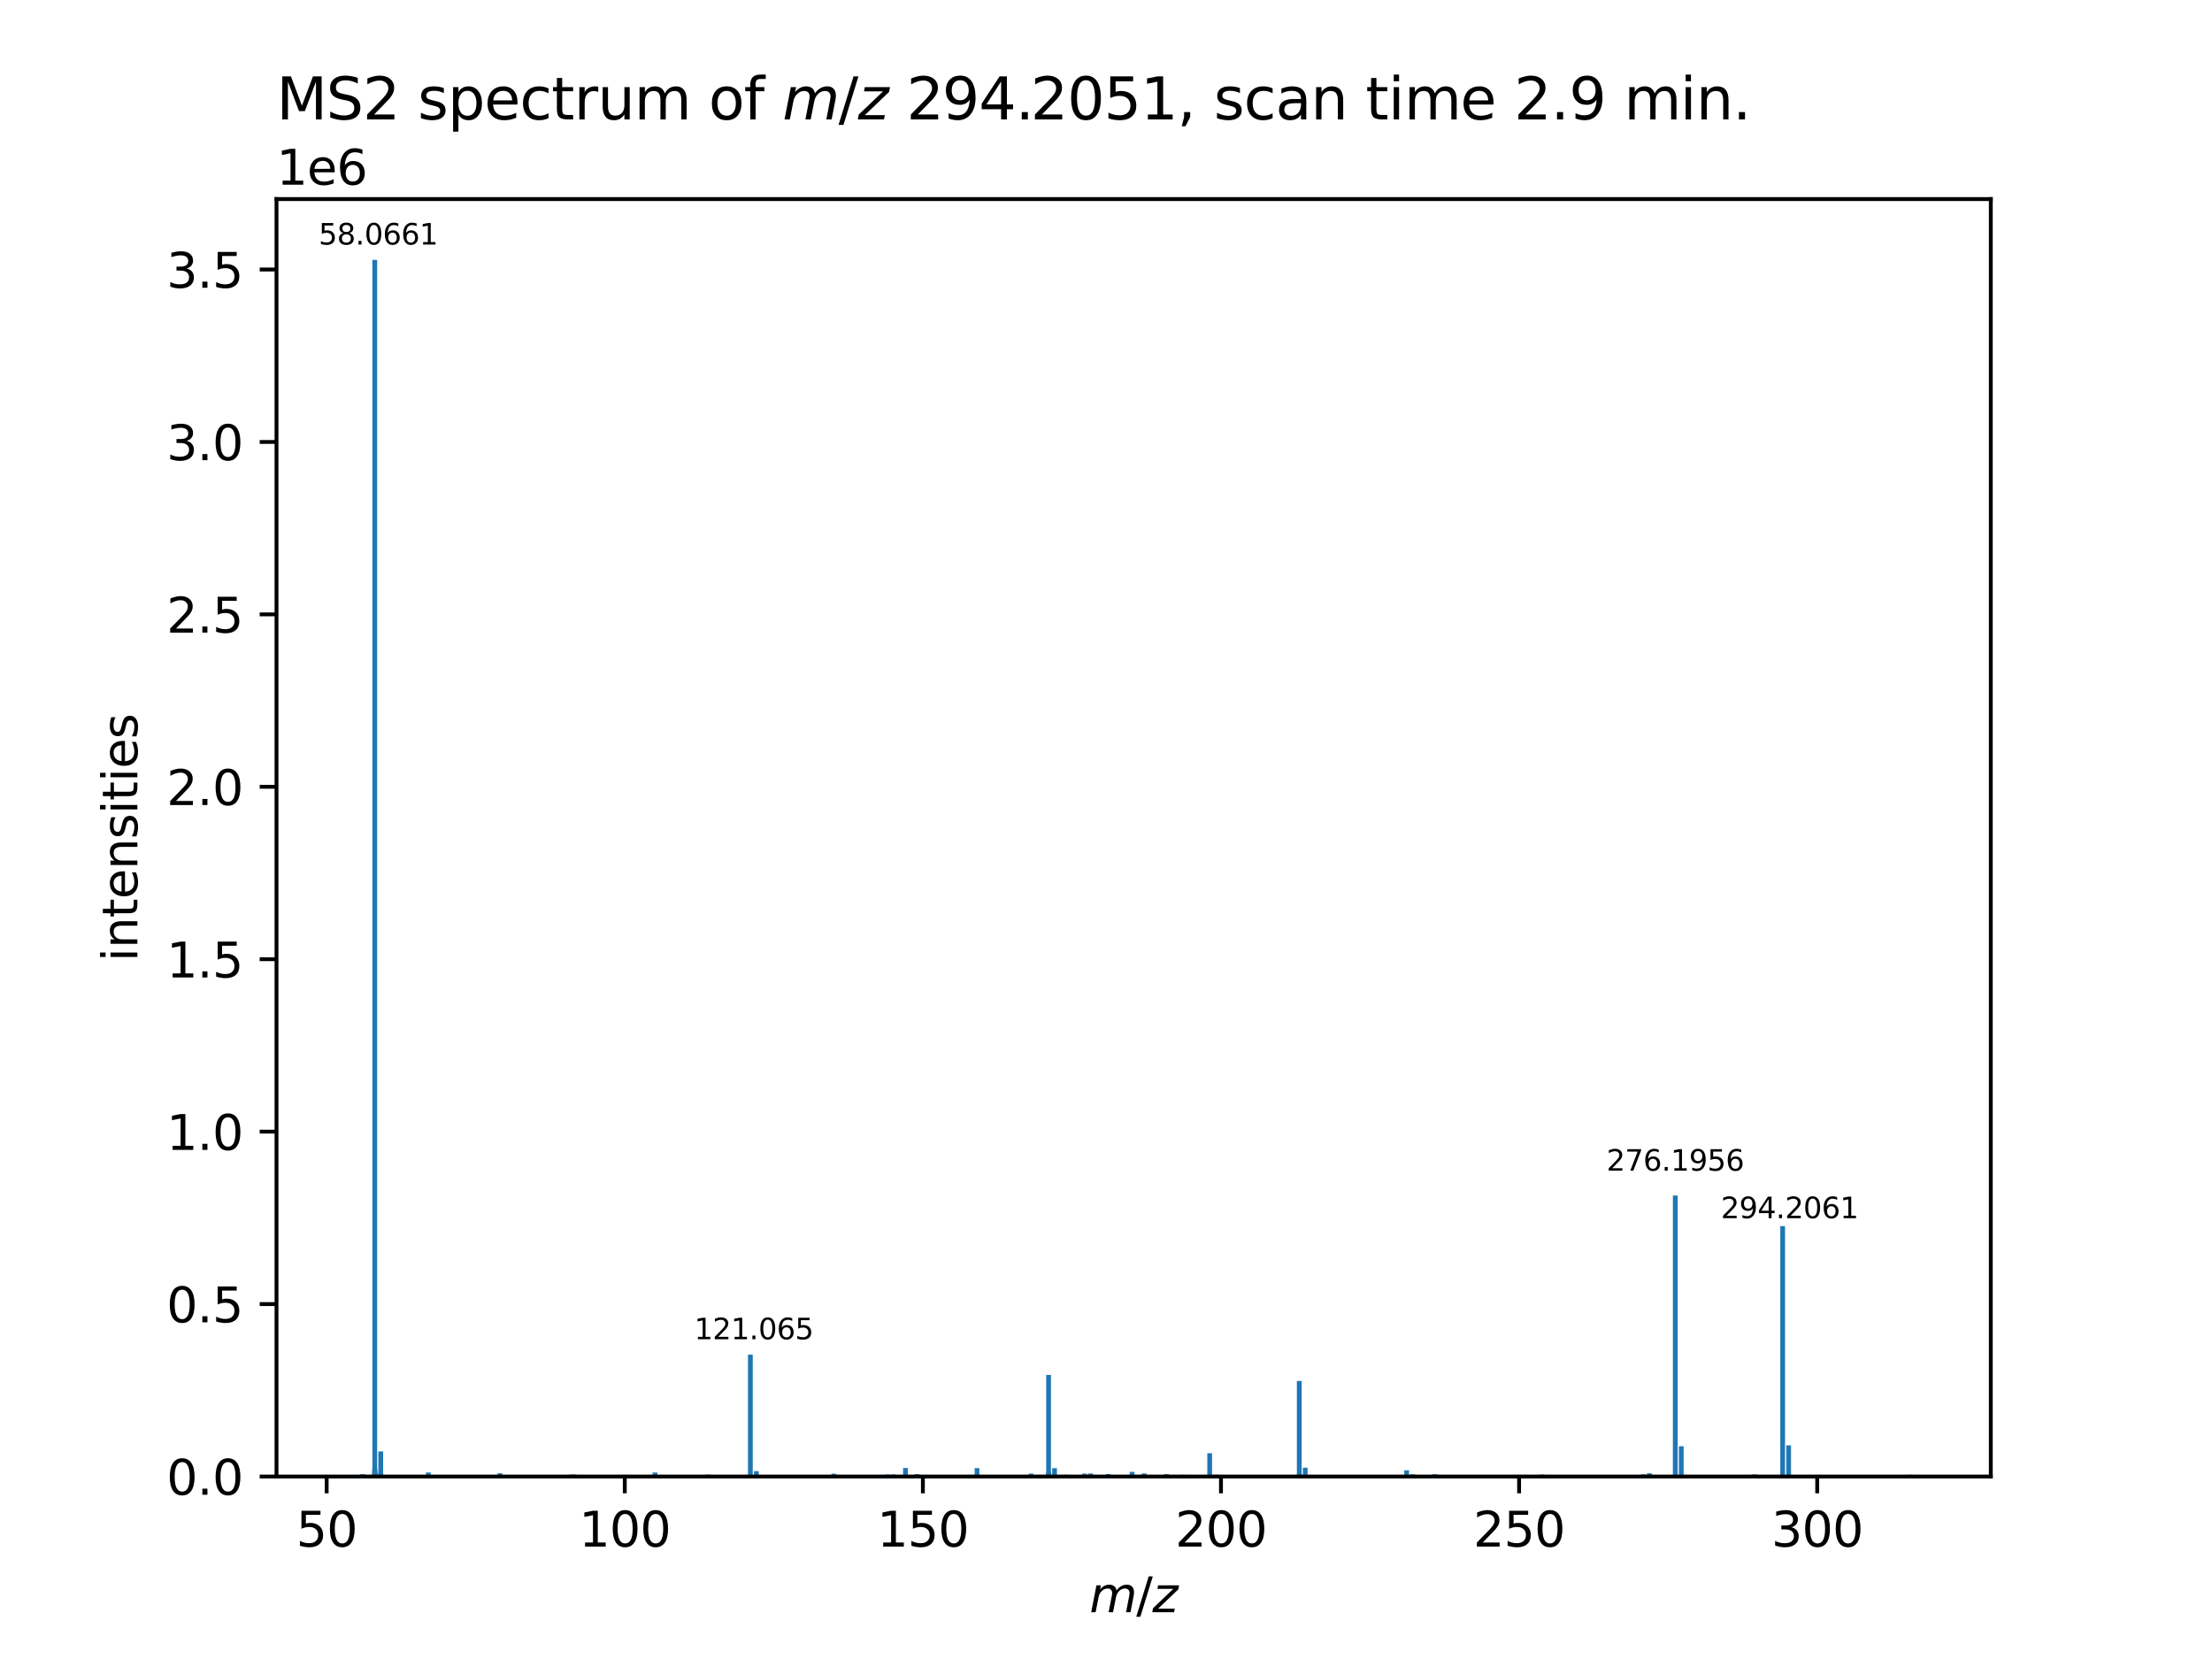 <?xml version="1.0" encoding="utf-8" standalone="no"?>
<!DOCTYPE svg PUBLIC "-//W3C//DTD SVG 1.1//EN"
  "http://www.w3.org/Graphics/SVG/1.1/DTD/svg11.dtd">
<svg xmlns:xlink="http://www.w3.org/1999/xlink" width="460.8pt" height="345.6pt" viewBox="0 0 460.8 345.6" xmlns="http://www.w3.org/2000/svg" version="1.1">
 <defs>
  <style type="text/css">*{stroke-linejoin: round; stroke-linecap: butt}</style>
 </defs>
 <g id="figure_1">
  <g id="patch_1">
   <path d="M 0 345.6 
L 460.8 345.6 
L 460.8 0 
L 0 0 
z
" style="fill: #ffffff"/>
  </g>
  <g id="axes_1">
   <g id="patch_2">
    <path d="M 57.6 307.584 
L 414.72 307.584 
L 414.72 41.472 
L 57.6 41.472 
z
" style="fill: #ffffff"/>
   </g>
   <g id="patch_3">
    <path d="M 73.833 307.584 
L 74.826 307.584 
L 74.826 307.302 
L 73.833 307.302 
z
" clip-path="url(#pe207932d64)" style="fill: #1f77b4"/>
   </g>
   <g id="patch_4">
    <path d="M 74.926 307.584 
L 75.919 307.584 
L 75.919 307.226 
L 74.926 307.226 
z
" clip-path="url(#pe207932d64)" style="fill: #1f77b4"/>
   </g>
   <g id="patch_5">
    <path d="M 75.069 307.584 
L 76.062 307.584 
L 76.062 307.101 
L 75.069 307.101 
z
" clip-path="url(#pe207932d64)" style="fill: #1f77b4"/>
   </g>
   <g id="patch_6">
    <path d="M 76.29 307.584 
L 77.284 307.584 
L 77.284 307.347 
L 76.29 307.347 
z
" clip-path="url(#pe207932d64)" style="fill: #1f77b4"/>
   </g>
   <g id="patch_7">
    <path d="M 77.56 307.584 
L 78.554 307.584 
L 78.554 307.04 
L 77.56 307.04 
z
" clip-path="url(#pe207932d64)" style="fill: #1f77b4"/>
   </g>
   <g id="patch_8">
    <path d="M 77.565 307.584 
L 78.558 307.584 
L 78.558 305.951 
L 77.565 305.951 
z
" clip-path="url(#pe207932d64)" style="fill: #1f77b4"/>
   </g>
   <g id="patch_9">
    <path d="M 77.566 307.584 
L 78.56 307.584 
L 78.56 306.741 
L 77.566 306.741 
z
" clip-path="url(#pe207932d64)" style="fill: #1f77b4"/>
   </g>
   <g id="patch_10">
    <path d="M 77.572 307.584 
L 78.566 307.584 
L 78.566 54.144 
L 77.572 54.144 
z
" clip-path="url(#pe207932d64)" style="fill: #1f77b4"/>
   </g>
   <g id="patch_11">
    <path d="M 77.578 307.584 
L 78.572 307.584 
L 78.572 305.922 
L 77.578 305.922 
z
" clip-path="url(#pe207932d64)" style="fill: #1f77b4"/>
   </g>
   <g id="patch_12">
    <path d="M 77.579 307.584 
L 78.573 307.584 
L 78.573 306.441 
L 77.579 306.441 
z
" clip-path="url(#pe207932d64)" style="fill: #1f77b4"/>
   </g>
   <g id="patch_13">
    <path d="M 77.582 307.584 
L 78.576 307.584 
L 78.576 306.896 
L 77.582 306.896 
z
" clip-path="url(#pe207932d64)" style="fill: #1f77b4"/>
   </g>
   <g id="patch_14">
    <path d="M 78.288 307.584 
L 79.281 307.584 
L 79.281 307.341 
L 78.288 307.341 
z
" clip-path="url(#pe207932d64)" style="fill: #1f77b4"/>
   </g>
   <g id="patch_15">
    <path d="M 78.81 307.584 
L 79.804 307.584 
L 79.804 306.756 
L 78.81 306.756 
z
" clip-path="url(#pe207932d64)" style="fill: #1f77b4"/>
   </g>
   <g id="patch_16">
    <path d="M 78.818 307.584 
L 79.812 307.584 
L 79.812 302.36 
L 78.818 302.36 
z
" clip-path="url(#pe207932d64)" style="fill: #1f77b4"/>
   </g>
   <g id="patch_17">
    <path d="M 78.822 307.584 
L 79.815 307.584 
L 79.815 306.96 
L 78.822 306.96 
z
" clip-path="url(#pe207932d64)" style="fill: #1f77b4"/>
   </g>
   <g id="patch_18">
    <path d="M 80.299 307.584 
L 81.293 307.584 
L 81.293 307.339 
L 80.299 307.339 
z
" clip-path="url(#pe207932d64)" style="fill: #1f77b4"/>
   </g>
   <g id="patch_19">
    <path d="M 88.737 307.584 
L 89.73 307.584 
L 89.73 306.746 
L 88.737 306.746 
z
" clip-path="url(#pe207932d64)" style="fill: #1f77b4"/>
   </g>
   <g id="patch_20">
    <path d="M 91.257 307.584 
L 92.251 307.584 
L 92.251 307.316 
L 91.257 307.316 
z
" clip-path="url(#pe207932d64)" style="fill: #1f77b4"/>
   </g>
   <g id="patch_21">
    <path d="M 98.174 307.584 
L 99.167 307.584 
L 99.167 307.311 
L 98.174 307.311 
z
" clip-path="url(#pe207932d64)" style="fill: #1f77b4"/>
   </g>
   <g id="patch_22">
    <path d="M 103.641 307.584 
L 104.634 307.584 
L 104.634 306.899 
L 103.641 306.899 
z
" clip-path="url(#pe207932d64)" style="fill: #1f77b4"/>
   </g>
   <g id="patch_23">
    <path d="M 118.545 307.584 
L 119.539 307.584 
L 119.539 307.196 
L 118.545 307.196 
z
" clip-path="url(#pe207932d64)" style="fill: #1f77b4"/>
   </g>
   <g id="patch_24">
    <path d="M 119.097 307.584 
L 120.09 307.584 
L 120.09 307.182 
L 119.097 307.182 
z
" clip-path="url(#pe207932d64)" style="fill: #1f77b4"/>
   </g>
   <g id="patch_25">
    <path d="M 121.049 307.584 
L 122.042 307.584 
L 122.042 307.261 
L 121.049 307.261 
z
" clip-path="url(#pe207932d64)" style="fill: #1f77b4"/>
   </g>
   <g id="patch_26">
    <path d="M 135.952 307.584 
L 136.946 307.584 
L 136.946 306.747 
L 135.952 306.747 
z
" clip-path="url(#pe207932d64)" style="fill: #1f77b4"/>
   </g>
   <g id="patch_27">
    <path d="M 146.998 307.584 
L 147.992 307.584 
L 147.992 307.19 
L 146.998 307.19 
z
" clip-path="url(#pe207932d64)" style="fill: #1f77b4"/>
   </g>
   <g id="patch_28">
    <path d="M 155.809 307.584 
L 156.803 307.584 
L 156.803 307.3 
L 155.809 307.3 
z
" clip-path="url(#pe207932d64)" style="fill: #1f77b4"/>
   </g>
   <g id="patch_29">
    <path d="M 155.818 307.584 
L 156.812 307.584 
L 156.812 282.194 
L 155.818 282.194 
z
" clip-path="url(#pe207932d64)" style="fill: #1f77b4"/>
   </g>
   <g id="patch_30">
    <path d="M 157.064 307.584 
L 158.058 307.584 
L 158.058 306.457 
L 157.064 306.457 
z
" clip-path="url(#pe207932d64)" style="fill: #1f77b4"/>
   </g>
   <g id="patch_31">
    <path d="M 173.226 307.584 
L 174.219 307.584 
L 174.219 306.999 
L 173.226 306.999 
z
" clip-path="url(#pe207932d64)" style="fill: #1f77b4"/>
   </g>
   <g id="patch_32">
    <path d="M 184.376 307.584 
L 185.37 307.584 
L 185.37 307.181 
L 184.376 307.181 
z
" clip-path="url(#pe207932d64)" style="fill: #1f77b4"/>
   </g>
   <g id="patch_33">
    <path d="M 185.627 307.584 
L 186.62 307.584 
L 186.62 307.16 
L 185.627 307.16 
z
" clip-path="url(#pe207932d64)" style="fill: #1f77b4"/>
   </g>
   <g id="patch_34">
    <path d="M 188.13 307.584 
L 189.123 307.584 
L 189.123 305.807 
L 188.13 305.807 
z
" clip-path="url(#pe207932d64)" style="fill: #1f77b4"/>
   </g>
   <g id="patch_35">
    <path d="M 190.543 307.584 
L 191.537 307.584 
L 191.537 307.077 
L 190.543 307.077 
z
" clip-path="url(#pe207932d64)" style="fill: #1f77b4"/>
   </g>
   <g id="patch_36">
    <path d="M 203.034 307.584 
L 204.027 307.584 
L 204.027 305.834 
L 203.034 305.834 
z
" clip-path="url(#pe207932d64)" style="fill: #1f77b4"/>
   </g>
   <g id="patch_37">
    <path d="M 214.285 307.584 
L 215.278 307.584 
L 215.278 306.994 
L 214.285 306.994 
z
" clip-path="url(#pe207932d64)" style="fill: #1f77b4"/>
   </g>
   <g id="patch_38">
    <path d="M 217.919 307.584 
L 218.913 307.584 
L 218.913 306.857 
L 217.919 306.857 
z
" clip-path="url(#pe207932d64)" style="fill: #1f77b4"/>
   </g>
   <g id="patch_39">
    <path d="M 217.938 307.584 
L 218.932 307.584 
L 218.932 286.415 
L 217.938 286.415 
z
" clip-path="url(#pe207932d64)" style="fill: #1f77b4"/>
   </g>
   <g id="patch_40">
    <path d="M 217.957 307.584 
L 218.95 307.584 
L 218.95 306.927 
L 217.957 306.927 
z
" clip-path="url(#pe207932d64)" style="fill: #1f77b4"/>
   </g>
   <g id="patch_41">
    <path d="M 218.009 307.584 
L 219.003 307.584 
L 219.003 306.685 
L 218.009 306.685 
z
" clip-path="url(#pe207932d64)" style="fill: #1f77b4"/>
   </g>
   <g id="patch_42">
    <path d="M 219.184 307.584 
L 220.178 307.584 
L 220.178 305.85 
L 219.184 305.85 
z
" clip-path="url(#pe207932d64)" style="fill: #1f77b4"/>
   </g>
   <g id="patch_43">
    <path d="M 221.401 307.584 
L 222.395 307.584 
L 222.395 307.226 
L 221.401 307.226 
z
" clip-path="url(#pe207932d64)" style="fill: #1f77b4"/>
   </g>
   <g id="patch_44">
    <path d="M 225.433 307.584 
L 226.427 307.584 
L 226.427 306.974 
L 225.433 306.974 
z
" clip-path="url(#pe207932d64)" style="fill: #1f77b4"/>
   </g>
   <g id="patch_45">
    <path d="M 226.685 307.584 
L 227.679 307.584 
L 227.679 306.951 
L 226.685 306.951 
z
" clip-path="url(#pe207932d64)" style="fill: #1f77b4"/>
   </g>
   <g id="patch_46">
    <path d="M 230.384 307.584 
L 231.378 307.584 
L 231.378 307.062 
L 230.384 307.062 
z
" clip-path="url(#pe207932d64)" style="fill: #1f77b4"/>
   </g>
   <g id="patch_47">
    <path d="M 235.346 307.584 
L 236.34 307.584 
L 236.34 306.604 
L 235.346 306.604 
z
" clip-path="url(#pe207932d64)" style="fill: #1f77b4"/>
   </g>
   <g id="patch_48">
    <path d="M 237.849 307.584 
L 238.843 307.584 
L 238.843 306.943 
L 237.849 306.943 
z
" clip-path="url(#pe207932d64)" style="fill: #1f77b4"/>
   </g>
   <g id="patch_49">
    <path d="M 242.521 307.584 
L 243.515 307.584 
L 243.515 307.076 
L 242.521 307.076 
z
" clip-path="url(#pe207932d64)" style="fill: #1f77b4"/>
   </g>
   <g id="patch_50">
    <path d="M 245.954 307.584 
L 246.947 307.584 
L 246.947 307.231 
L 245.954 307.231 
z
" clip-path="url(#pe207932d64)" style="fill: #1f77b4"/>
   </g>
   <g id="patch_51">
    <path d="M 251.502 307.584 
L 252.496 307.584 
L 252.496 302.737 
L 251.502 302.737 
z
" clip-path="url(#pe207932d64)" style="fill: #1f77b4"/>
   </g>
   <g id="patch_52">
    <path d="M 252.747 307.584 
L 253.741 307.584 
L 253.741 307.215 
L 252.747 307.215 
z
" clip-path="url(#pe207932d64)" style="fill: #1f77b4"/>
   </g>
   <g id="patch_53">
    <path d="M 270.161 307.584 
L 271.155 307.584 
L 271.155 287.674 
L 270.161 287.674 
z
" clip-path="url(#pe207932d64)" style="fill: #1f77b4"/>
   </g>
   <g id="patch_54">
    <path d="M 270.187 307.584 
L 271.181 307.584 
L 271.181 307.069 
L 270.187 307.069 
z
" clip-path="url(#pe207932d64)" style="fill: #1f77b4"/>
   </g>
   <g id="patch_55">
    <path d="M 271.407 307.584 
L 272.4 307.584 
L 272.4 305.756 
L 271.407 305.756 
z
" clip-path="url(#pe207932d64)" style="fill: #1f77b4"/>
   </g>
   <g id="patch_56">
    <path d="M 272.665 307.584 
L 273.659 307.584 
L 273.659 307.271 
L 272.665 307.271 
z
" clip-path="url(#pe207932d64)" style="fill: #1f77b4"/>
   </g>
   <g id="patch_57">
    <path d="M 292.53 307.584 
L 293.524 307.584 
L 293.524 306.292 
L 292.53 306.292 
z
" clip-path="url(#pe207932d64)" style="fill: #1f77b4"/>
   </g>
   <g id="patch_58">
    <path d="M 293.778 307.584 
L 294.771 307.584 
L 294.771 307.111 
L 293.778 307.111 
z
" clip-path="url(#pe207932d64)" style="fill: #1f77b4"/>
   </g>
   <g id="patch_59">
    <path d="M 298.407 307.584 
L 299.4 307.584 
L 299.4 307.106 
L 298.407 307.106 
z
" clip-path="url(#pe207932d64)" style="fill: #1f77b4"/>
   </g>
   <g id="patch_60">
    <path d="M 320.777 307.584 
L 321.771 307.584 
L 321.771 307.182 
L 320.777 307.182 
z
" clip-path="url(#pe207932d64)" style="fill: #1f77b4"/>
   </g>
   <g id="patch_61">
    <path d="M 341.84 307.584 
L 342.834 307.584 
L 342.834 307.129 
L 341.84 307.129 
z
" clip-path="url(#pe207932d64)" style="fill: #1f77b4"/>
   </g>
   <g id="patch_62">
    <path d="M 343.09 307.584 
L 344.084 307.584 
L 344.084 306.902 
L 343.09 306.902 
z
" clip-path="url(#pe207932d64)" style="fill: #1f77b4"/>
   </g>
   <g id="patch_63">
    <path d="M 348.415 307.584 
L 349.408 307.584 
L 349.408 307.22 
L 348.415 307.22 
z
" clip-path="url(#pe207932d64)" style="fill: #1f77b4"/>
   </g>
   <g id="patch_64">
    <path d="M 348.493 307.584 
L 349.487 307.584 
L 349.487 249.056 
L 348.493 249.056 
z
" clip-path="url(#pe207932d64)" style="fill: #1f77b4"/>
   </g>
   <g id="patch_65">
    <path d="M 349.739 307.584 
L 350.733 307.584 
L 350.733 301.279 
L 349.739 301.279 
z
" clip-path="url(#pe207932d64)" style="fill: #1f77b4"/>
   </g>
   <g id="patch_66">
    <path d="M 364.986 307.584 
L 365.98 307.584 
L 365.98 307.151 
L 364.986 307.151 
z
" clip-path="url(#pe207932d64)" style="fill: #1f77b4"/>
   </g>
   <g id="patch_67">
    <path d="M 370.863 307.584 
L 371.856 307.584 
L 371.856 255.413 
L 370.863 255.413 
z
" clip-path="url(#pe207932d64)" style="fill: #1f77b4"/>
   </g>
   <g id="patch_68">
    <path d="M 372.109 307.584 
L 373.102 307.584 
L 373.102 301.092 
L 372.109 301.092 
z
" clip-path="url(#pe207932d64)" style="fill: #1f77b4"/>
   </g>
   <g id="patch_69">
    <path d="M 397.494 307.584 
L 398.487 307.584 
L 398.487 307.228 
L 397.494 307.228 
z
" clip-path="url(#pe207932d64)" style="fill: #1f77b4"/>
   </g>
   <g id="matplotlib.axis_1">
    <g id="xtick_1">
     <g id="line2d_1">
      <defs>
       <path id="maa7f0310ee" d="M 0 0 
L 0 3.5 
" style="stroke: #000000; stroke-width: 0.8"/>
      </defs>
      <g>
       <use xlink:href="#maa7f0310ee" x="68.051" y="307.584" style="stroke: #000000; stroke-width: 0.8"/>
      </g>
     </g>
     <g id="text_1">
      <!-- 50 -->
      <g transform="translate(61.688 322.182) scale(0.1 -0.1)">
       <defs>
        <path id="DejaVuSans-35" d="M 691 4666 
L 3169 4666 
L 3169 4134 
L 1269 4134 
L 1269 2991 
Q 1406 3038 1543 3061 
Q 1681 3084 1819 3084 
Q 2600 3084 3056 2656 
Q 3513 2228 3513 1497 
Q 3513 744 3044 326 
Q 2575 -91 1722 -91 
Q 1428 -91 1123 -41 
Q 819 9 494 109 
L 494 744 
Q 775 591 1075 516 
Q 1375 441 1709 441 
Q 2250 441 2565 725 
Q 2881 1009 2881 1497 
Q 2881 1984 2565 2268 
Q 2250 2553 1709 2553 
Q 1456 2553 1204 2497 
Q 953 2441 691 2322 
L 691 4666 
z
" transform="scale(0.016)"/>
        <path id="DejaVuSans-30" d="M 2034 4250 
Q 1547 4250 1301 3770 
Q 1056 3291 1056 2328 
Q 1056 1369 1301 889 
Q 1547 409 2034 409 
Q 2525 409 2770 889 
Q 3016 1369 3016 2328 
Q 3016 3291 2770 3770 
Q 2525 4250 2034 4250 
z
M 2034 4750 
Q 2819 4750 3233 4129 
Q 3647 3509 3647 2328 
Q 3647 1150 3233 529 
Q 2819 -91 2034 -91 
Q 1250 -91 836 529 
Q 422 1150 422 2328 
Q 422 3509 836 4129 
Q 1250 4750 2034 4750 
z
" transform="scale(0.016)"/>
       </defs>
       <use xlink:href="#DejaVuSans-35"/>
       <use xlink:href="#DejaVuSans-30" x="63.623"/>
      </g>
     </g>
    </g>
    <g id="xtick_2">
     <g id="line2d_2">
      <g>
       <use xlink:href="#maa7f0310ee" x="130.152" y="307.584" style="stroke: #000000; stroke-width: 0.8"/>
      </g>
     </g>
     <g id="text_2">
      <!-- 100 -->
      <g transform="translate(120.608 322.182) scale(0.1 -0.1)">
       <defs>
        <path id="DejaVuSans-31" d="M 794 531 
L 1825 531 
L 1825 4091 
L 703 3866 
L 703 4441 
L 1819 4666 
L 2450 4666 
L 2450 531 
L 3481 531 
L 3481 0 
L 794 0 
L 794 531 
z
" transform="scale(0.016)"/>
       </defs>
       <use xlink:href="#DejaVuSans-31"/>
       <use xlink:href="#DejaVuSans-30" x="63.623"/>
       <use xlink:href="#DejaVuSans-30" x="127.246"/>
      </g>
     </g>
    </g>
    <g id="xtick_3">
     <g id="line2d_3">
      <g>
       <use xlink:href="#maa7f0310ee" x="192.253" y="307.584" style="stroke: #000000; stroke-width: 0.8"/>
      </g>
     </g>
     <g id="text_3">
      <!-- 150 -->
      <g transform="translate(182.709 322.182) scale(0.1 -0.1)">
       <use xlink:href="#DejaVuSans-31"/>
       <use xlink:href="#DejaVuSans-35" x="63.623"/>
       <use xlink:href="#DejaVuSans-30" x="127.246"/>
      </g>
     </g>
    </g>
    <g id="xtick_4">
     <g id="line2d_4">
      <g>
       <use xlink:href="#maa7f0310ee" x="254.354" y="307.584" style="stroke: #000000; stroke-width: 0.8"/>
      </g>
     </g>
     <g id="text_4">
      <!-- 200 -->
      <g transform="translate(244.81 322.182) scale(0.1 -0.1)">
       <defs>
        <path id="DejaVuSans-32" d="M 1228 531 
L 3431 531 
L 3431 0 
L 469 0 
L 469 531 
Q 828 903 1448 1529 
Q 2069 2156 2228 2338 
Q 2531 2678 2651 2914 
Q 2772 3150 2772 3378 
Q 2772 3750 2511 3984 
Q 2250 4219 1831 4219 
Q 1534 4219 1204 4116 
Q 875 4013 500 3803 
L 500 4441 
Q 881 4594 1212 4672 
Q 1544 4750 1819 4750 
Q 2544 4750 2975 4387 
Q 3406 4025 3406 3419 
Q 3406 3131 3298 2873 
Q 3191 2616 2906 2266 
Q 2828 2175 2409 1742 
Q 1991 1309 1228 531 
z
" transform="scale(0.016)"/>
       </defs>
       <use xlink:href="#DejaVuSans-32"/>
       <use xlink:href="#DejaVuSans-30" x="63.623"/>
       <use xlink:href="#DejaVuSans-30" x="127.246"/>
      </g>
     </g>
    </g>
    <g id="xtick_5">
     <g id="line2d_5">
      <g>
       <use xlink:href="#maa7f0310ee" x="316.455" y="307.584" style="stroke: #000000; stroke-width: 0.8"/>
      </g>
     </g>
     <g id="text_5">
      <!-- 250 -->
      <g transform="translate(306.911 322.182) scale(0.1 -0.1)">
       <use xlink:href="#DejaVuSans-32"/>
       <use xlink:href="#DejaVuSans-35" x="63.623"/>
       <use xlink:href="#DejaVuSans-30" x="127.246"/>
      </g>
     </g>
    </g>
    <g id="xtick_6">
     <g id="line2d_6">
      <g>
       <use xlink:href="#maa7f0310ee" x="378.556" y="307.584" style="stroke: #000000; stroke-width: 0.8"/>
      </g>
     </g>
     <g id="text_6">
      <!-- 300 -->
      <g transform="translate(369.012 322.182) scale(0.1 -0.1)">
       <defs>
        <path id="DejaVuSans-33" d="M 2597 2516 
Q 3050 2419 3304 2112 
Q 3559 1806 3559 1356 
Q 3559 666 3084 287 
Q 2609 -91 1734 -91 
Q 1441 -91 1130 -33 
Q 819 25 488 141 
L 488 750 
Q 750 597 1062 519 
Q 1375 441 1716 441 
Q 2309 441 2620 675 
Q 2931 909 2931 1356 
Q 2931 1769 2642 2001 
Q 2353 2234 1838 2234 
L 1294 2234 
L 1294 2753 
L 1863 2753 
Q 2328 2753 2575 2939 
Q 2822 3125 2822 3475 
Q 2822 3834 2567 4026 
Q 2313 4219 1838 4219 
Q 1578 4219 1281 4162 
Q 984 4106 628 3988 
L 628 4550 
Q 988 4650 1302 4700 
Q 1616 4750 1894 4750 
Q 2613 4750 3031 4423 
Q 3450 4097 3450 3541 
Q 3450 3153 3228 2886 
Q 3006 2619 2597 2516 
z
" transform="scale(0.016)"/>
       </defs>
       <use xlink:href="#DejaVuSans-33"/>
       <use xlink:href="#DejaVuSans-30" x="63.623"/>
       <use xlink:href="#DejaVuSans-30" x="127.246"/>
      </g>
     </g>
    </g>
    <g id="text_7">
     <!-- ${m/z}$ -->
     <g transform="translate(226.96 335.861) scale(0.1 -0.1)">
      <defs>
       <path id="DejaVuSans-Oblique-6d" d="M 5747 2113 
L 5338 0 
L 4763 0 
L 5166 2094 
Q 5191 2228 5203 2325 
Q 5216 2422 5216 2491 
Q 5216 2772 5059 2928 
Q 4903 3084 4622 3084 
Q 4203 3084 3875 2770 
Q 3547 2456 3450 1953 
L 3066 0 
L 2491 0 
L 2900 2094 
Q 2925 2209 2937 2307 
Q 2950 2406 2950 2484 
Q 2950 2769 2794 2926 
Q 2638 3084 2363 3084 
Q 1938 3084 1609 2770 
Q 1281 2456 1184 1953 
L 800 0 
L 225 0 
L 909 3500 
L 1484 3500 
L 1375 2956 
Q 1609 3263 1923 3423 
Q 2238 3584 2597 3584 
Q 2978 3584 3223 3384 
Q 3469 3184 3519 2828 
Q 3781 3197 4126 3390 
Q 4472 3584 4856 3584 
Q 5306 3584 5551 3325 
Q 5797 3066 5797 2591 
Q 5797 2488 5784 2364 
Q 5772 2241 5747 2113 
z
" transform="scale(0.016)"/>
       <path id="DejaVuSans-2f" d="M 1625 4666 
L 2156 4666 
L 531 -594 
L 0 -594 
L 1625 4666 
z
" transform="scale(0.016)"/>
       <path id="DejaVuSans-Oblique-7a" d="M 744 3500 
L 3475 3500 
L 3372 2975 
L 738 459 
L 2913 459 
L 2822 0 
L -19 0 
L 84 525 
L 2719 3041 
L 653 3041 
L 744 3500 
z
" transform="scale(0.016)"/>
      </defs>
      <use xlink:href="#DejaVuSans-Oblique-6d" transform="translate(0 0.094)"/>
      <use xlink:href="#DejaVuSans-2f" transform="translate(97.412 0.094)"/>
      <use xlink:href="#DejaVuSans-Oblique-7a" transform="translate(131.104 0.094)"/>
     </g>
    </g>
   </g>
   <g id="matplotlib.axis_2">
    <g id="ytick_1">
     <g id="line2d_7">
      <defs>
       <path id="m5d49304f95" d="M 0 0 
L -3.5 0 
" style="stroke: #000000; stroke-width: 0.8"/>
      </defs>
      <g>
       <use xlink:href="#m5d49304f95" x="57.6" y="307.584" style="stroke: #000000; stroke-width: 0.8"/>
      </g>
     </g>
     <g id="text_8">
      <!-- 0.0 -->
      <g transform="translate(34.697 311.383) scale(0.1 -0.1)">
       <defs>
        <path id="DejaVuSans-2e" d="M 684 794 
L 1344 794 
L 1344 0 
L 684 0 
L 684 794 
z
" transform="scale(0.016)"/>
       </defs>
       <use xlink:href="#DejaVuSans-30"/>
       <use xlink:href="#DejaVuSans-2e" x="63.623"/>
       <use xlink:href="#DejaVuSans-30" x="95.41"/>
      </g>
     </g>
    </g>
    <g id="ytick_2">
     <g id="line2d_8">
      <g>
       <use xlink:href="#m5d49304f95" x="57.6" y="271.664" style="stroke: #000000; stroke-width: 0.8"/>
      </g>
     </g>
     <g id="text_9">
      <!-- 0.5 -->
      <g transform="translate(34.697 275.463) scale(0.1 -0.1)">
       <use xlink:href="#DejaVuSans-30"/>
       <use xlink:href="#DejaVuSans-2e" x="63.623"/>
       <use xlink:href="#DejaVuSans-35" x="95.41"/>
      </g>
     </g>
    </g>
    <g id="ytick_3">
     <g id="line2d_9">
      <g>
       <use xlink:href="#m5d49304f95" x="57.6" y="235.744" style="stroke: #000000; stroke-width: 0.8"/>
      </g>
     </g>
     <g id="text_10">
      <!-- 1.0 -->
      <g transform="translate(34.697 239.543) scale(0.1 -0.1)">
       <use xlink:href="#DejaVuSans-31"/>
       <use xlink:href="#DejaVuSans-2e" x="63.623"/>
       <use xlink:href="#DejaVuSans-30" x="95.41"/>
      </g>
     </g>
    </g>
    <g id="ytick_4">
     <g id="line2d_10">
      <g>
       <use xlink:href="#m5d49304f95" x="57.6" y="199.824" style="stroke: #000000; stroke-width: 0.8"/>
      </g>
     </g>
     <g id="text_11">
      <!-- 1.5 -->
      <g transform="translate(34.697 203.623) scale(0.1 -0.1)">
       <use xlink:href="#DejaVuSans-31"/>
       <use xlink:href="#DejaVuSans-2e" x="63.623"/>
       <use xlink:href="#DejaVuSans-35" x="95.41"/>
      </g>
     </g>
    </g>
    <g id="ytick_5">
     <g id="line2d_11">
      <g>
       <use xlink:href="#m5d49304f95" x="57.6" y="163.904" style="stroke: #000000; stroke-width: 0.8"/>
      </g>
     </g>
     <g id="text_12">
      <!-- 2.0 -->
      <g transform="translate(34.697 167.703) scale(0.1 -0.1)">
       <use xlink:href="#DejaVuSans-32"/>
       <use xlink:href="#DejaVuSans-2e" x="63.623"/>
       <use xlink:href="#DejaVuSans-30" x="95.41"/>
      </g>
     </g>
    </g>
    <g id="ytick_6">
     <g id="line2d_12">
      <g>
       <use xlink:href="#m5d49304f95" x="57.6" y="127.984" style="stroke: #000000; stroke-width: 0.8"/>
      </g>
     </g>
     <g id="text_13">
      <!-- 2.5 -->
      <g transform="translate(34.697 131.783) scale(0.1 -0.1)">
       <use xlink:href="#DejaVuSans-32"/>
       <use xlink:href="#DejaVuSans-2e" x="63.623"/>
       <use xlink:href="#DejaVuSans-35" x="95.41"/>
      </g>
     </g>
    </g>
    <g id="ytick_7">
     <g id="line2d_13">
      <g>
       <use xlink:href="#m5d49304f95" x="57.6" y="92.064" style="stroke: #000000; stroke-width: 0.8"/>
      </g>
     </g>
     <g id="text_14">
      <!-- 3.0 -->
      <g transform="translate(34.697 95.863) scale(0.1 -0.1)">
       <use xlink:href="#DejaVuSans-33"/>
       <use xlink:href="#DejaVuSans-2e" x="63.623"/>
       <use xlink:href="#DejaVuSans-30" x="95.41"/>
      </g>
     </g>
    </g>
    <g id="ytick_8">
     <g id="line2d_14">
      <g>
       <use xlink:href="#m5d49304f95" x="57.6" y="56.144" style="stroke: #000000; stroke-width: 0.8"/>
      </g>
     </g>
     <g id="text_15">
      <!-- 3.5 -->
      <g transform="translate(34.697 59.943) scale(0.1 -0.1)">
       <use xlink:href="#DejaVuSans-33"/>
       <use xlink:href="#DejaVuSans-2e" x="63.623"/>
       <use xlink:href="#DejaVuSans-35" x="95.41"/>
      </g>
     </g>
    </g>
    <g id="text_16">
     <!-- intensities -->
     <g transform="translate(28.617 200.315) rotate(-90) scale(0.1 -0.1)">
      <defs>
       <path id="DejaVuSans-69" d="M 603 3500 
L 1178 3500 
L 1178 0 
L 603 0 
L 603 3500 
z
M 603 4863 
L 1178 4863 
L 1178 4134 
L 603 4134 
L 603 4863 
z
" transform="scale(0.016)"/>
       <path id="DejaVuSans-6e" d="M 3513 2113 
L 3513 0 
L 2938 0 
L 2938 2094 
Q 2938 2591 2744 2837 
Q 2550 3084 2163 3084 
Q 1697 3084 1428 2787 
Q 1159 2491 1159 1978 
L 1159 0 
L 581 0 
L 581 3500 
L 1159 3500 
L 1159 2956 
Q 1366 3272 1645 3428 
Q 1925 3584 2291 3584 
Q 2894 3584 3203 3211 
Q 3513 2838 3513 2113 
z
" transform="scale(0.016)"/>
       <path id="DejaVuSans-74" d="M 1172 4494 
L 1172 3500 
L 2356 3500 
L 2356 3053 
L 1172 3053 
L 1172 1153 
Q 1172 725 1289 603 
Q 1406 481 1766 481 
L 2356 481 
L 2356 0 
L 1766 0 
Q 1100 0 847 248 
Q 594 497 594 1153 
L 594 3053 
L 172 3053 
L 172 3500 
L 594 3500 
L 594 4494 
L 1172 4494 
z
" transform="scale(0.016)"/>
       <path id="DejaVuSans-65" d="M 3597 1894 
L 3597 1613 
L 953 1613 
Q 991 1019 1311 708 
Q 1631 397 2203 397 
Q 2534 397 2845 478 
Q 3156 559 3463 722 
L 3463 178 
Q 3153 47 2828 -22 
Q 2503 -91 2169 -91 
Q 1331 -91 842 396 
Q 353 884 353 1716 
Q 353 2575 817 3079 
Q 1281 3584 2069 3584 
Q 2775 3584 3186 3129 
Q 3597 2675 3597 1894 
z
M 3022 2063 
Q 3016 2534 2758 2815 
Q 2500 3097 2075 3097 
Q 1594 3097 1305 2825 
Q 1016 2553 972 2059 
L 3022 2063 
z
" transform="scale(0.016)"/>
       <path id="DejaVuSans-73" d="M 2834 3397 
L 2834 2853 
Q 2591 2978 2328 3040 
Q 2066 3103 1784 3103 
Q 1356 3103 1142 2972 
Q 928 2841 928 2578 
Q 928 2378 1081 2264 
Q 1234 2150 1697 2047 
L 1894 2003 
Q 2506 1872 2764 1633 
Q 3022 1394 3022 966 
Q 3022 478 2636 193 
Q 2250 -91 1575 -91 
Q 1294 -91 989 -36 
Q 684 19 347 128 
L 347 722 
Q 666 556 975 473 
Q 1284 391 1588 391 
Q 1994 391 2212 530 
Q 2431 669 2431 922 
Q 2431 1156 2273 1281 
Q 2116 1406 1581 1522 
L 1381 1569 
Q 847 1681 609 1914 
Q 372 2147 372 2553 
Q 372 3047 722 3315 
Q 1072 3584 1716 3584 
Q 2034 3584 2315 3537 
Q 2597 3491 2834 3397 
z
" transform="scale(0.016)"/>
      </defs>
      <use xlink:href="#DejaVuSans-69"/>
      <use xlink:href="#DejaVuSans-6e" x="27.783"/>
      <use xlink:href="#DejaVuSans-74" x="91.162"/>
      <use xlink:href="#DejaVuSans-65" x="130.371"/>
      <use xlink:href="#DejaVuSans-6e" x="191.895"/>
      <use xlink:href="#DejaVuSans-73" x="255.273"/>
      <use xlink:href="#DejaVuSans-69" x="307.373"/>
      <use xlink:href="#DejaVuSans-74" x="335.156"/>
      <use xlink:href="#DejaVuSans-69" x="374.365"/>
      <use xlink:href="#DejaVuSans-65" x="402.148"/>
      <use xlink:href="#DejaVuSans-73" x="463.672"/>
     </g>
    </g>
    <g id="text_17">
     <!-- 1e6 -->
     <g transform="translate(57.6 38.472) scale(0.1 -0.1)">
      <defs>
       <path id="DejaVuSans-36" d="M 2113 2584 
Q 1688 2584 1439 2293 
Q 1191 2003 1191 1497 
Q 1191 994 1439 701 
Q 1688 409 2113 409 
Q 2538 409 2786 701 
Q 3034 994 3034 1497 
Q 3034 2003 2786 2293 
Q 2538 2584 2113 2584 
z
M 3366 4563 
L 3366 3988 
Q 3128 4100 2886 4159 
Q 2644 4219 2406 4219 
Q 1781 4219 1451 3797 
Q 1122 3375 1075 2522 
Q 1259 2794 1537 2939 
Q 1816 3084 2150 3084 
Q 2853 3084 3261 2657 
Q 3669 2231 3669 1497 
Q 3669 778 3244 343 
Q 2819 -91 2113 -91 
Q 1303 -91 875 529 
Q 447 1150 447 2328 
Q 447 3434 972 4092 
Q 1497 4750 2381 4750 
Q 2619 4750 2861 4703 
Q 3103 4656 3366 4563 
z
" transform="scale(0.016)"/>
      </defs>
      <use xlink:href="#DejaVuSans-31"/>
      <use xlink:href="#DejaVuSans-65" x="63.623"/>
      <use xlink:href="#DejaVuSans-36" x="125.146"/>
     </g>
    </g>
   </g>
   <g id="patch_70">
    <path d="M 57.6 307.584 
L 57.6 41.472 
" style="fill: none; stroke: #000000; stroke-width: 0.8; stroke-linejoin: miter; stroke-linecap: square"/>
   </g>
   <g id="patch_71">
    <path d="M 414.72 307.584 
L 414.72 41.472 
" style="fill: none; stroke: #000000; stroke-width: 0.8; stroke-linejoin: miter; stroke-linecap: square"/>
   </g>
   <g id="patch_72">
    <path d="M 57.6 307.584 
L 414.72 307.584 
" style="fill: none; stroke: #000000; stroke-width: 0.8; stroke-linejoin: miter; stroke-linecap: square"/>
   </g>
   <g id="patch_73">
    <path d="M 57.6 41.472 
L 414.72 41.472 
" style="fill: none; stroke: #000000; stroke-width: 0.8; stroke-linejoin: miter; stroke-linecap: square"/>
   </g>
   <g id="text_18">
    <!-- 58.0661 -->
    <g transform="translate(66.383 50.94) scale(0.06 -0.06)">
     <defs>
      <path id="DejaVuSans-38" d="M 2034 2216 
Q 1584 2216 1326 1975 
Q 1069 1734 1069 1313 
Q 1069 891 1326 650 
Q 1584 409 2034 409 
Q 2484 409 2743 651 
Q 3003 894 3003 1313 
Q 3003 1734 2745 1975 
Q 2488 2216 2034 2216 
z
M 1403 2484 
Q 997 2584 770 2862 
Q 544 3141 544 3541 
Q 544 4100 942 4425 
Q 1341 4750 2034 4750 
Q 2731 4750 3128 4425 
Q 3525 4100 3525 3541 
Q 3525 3141 3298 2862 
Q 3072 2584 2669 2484 
Q 3125 2378 3379 2068 
Q 3634 1759 3634 1313 
Q 3634 634 3220 271 
Q 2806 -91 2034 -91 
Q 1263 -91 848 271 
Q 434 634 434 1313 
Q 434 1759 690 2068 
Q 947 2378 1403 2484 
z
M 1172 3481 
Q 1172 3119 1398 2916 
Q 1625 2713 2034 2713 
Q 2441 2713 2670 2916 
Q 2900 3119 2900 3481 
Q 2900 3844 2670 4047 
Q 2441 4250 2034 4250 
Q 1625 4250 1398 4047 
Q 1172 3844 1172 3481 
z
" transform="scale(0.016)"/>
     </defs>
     <use xlink:href="#DejaVuSans-35"/>
     <use xlink:href="#DejaVuSans-38" x="63.623"/>
     <use xlink:href="#DejaVuSans-2e" x="127.246"/>
     <use xlink:href="#DejaVuSans-30" x="159.033"/>
     <use xlink:href="#DejaVuSans-36" x="222.656"/>
     <use xlink:href="#DejaVuSans-36" x="286.279"/>
     <use xlink:href="#DejaVuSans-31" x="349.902"/>
    </g>
   </g>
   <g id="text_19">
    <!-- 121.065 -->
    <g transform="translate(144.629 278.99) scale(0.06 -0.06)">
     <use xlink:href="#DejaVuSans-31"/>
     <use xlink:href="#DejaVuSans-32" x="63.623"/>
     <use xlink:href="#DejaVuSans-31" x="127.246"/>
     <use xlink:href="#DejaVuSans-2e" x="190.869"/>
     <use xlink:href="#DejaVuSans-30" x="222.656"/>
     <use xlink:href="#DejaVuSans-36" x="286.279"/>
     <use xlink:href="#DejaVuSans-35" x="349.902"/>
    </g>
   </g>
   <g id="text_20">
    <!-- 276.1956 -->
    <g transform="translate(334.675 243.872) scale(0.06 -0.06)">
     <defs>
      <path id="DejaVuSans-37" d="M 525 4666 
L 3525 4666 
L 3525 4397 
L 1831 0 
L 1172 0 
L 2766 4134 
L 525 4134 
L 525 4666 
z
" transform="scale(0.016)"/>
      <path id="DejaVuSans-39" d="M 703 97 
L 703 672 
Q 941 559 1184 500 
Q 1428 441 1663 441 
Q 2288 441 2617 861 
Q 2947 1281 2994 2138 
Q 2813 1869 2534 1725 
Q 2256 1581 1919 1581 
Q 1219 1581 811 2004 
Q 403 2428 403 3163 
Q 403 3881 828 4315 
Q 1253 4750 1959 4750 
Q 2769 4750 3195 4129 
Q 3622 3509 3622 2328 
Q 3622 1225 3098 567 
Q 2575 -91 1691 -91 
Q 1453 -91 1209 -44 
Q 966 3 703 97 
z
M 1959 2075 
Q 2384 2075 2632 2365 
Q 2881 2656 2881 3163 
Q 2881 3666 2632 3958 
Q 2384 4250 1959 4250 
Q 1534 4250 1286 3958 
Q 1038 3666 1038 3163 
Q 1038 2656 1286 2365 
Q 1534 2075 1959 2075 
z
" transform="scale(0.016)"/>
     </defs>
     <use xlink:href="#DejaVuSans-32"/>
     <use xlink:href="#DejaVuSans-37" x="63.623"/>
     <use xlink:href="#DejaVuSans-36" x="127.246"/>
     <use xlink:href="#DejaVuSans-2e" x="190.869"/>
     <use xlink:href="#DejaVuSans-31" x="222.656"/>
     <use xlink:href="#DejaVuSans-39" x="286.279"/>
     <use xlink:href="#DejaVuSans-35" x="349.902"/>
     <use xlink:href="#DejaVuSans-36" x="413.525"/>
    </g>
   </g>
   <g id="text_21">
    <!-- 294.2061 -->
    <g transform="translate(358.485 253.767) scale(0.06 -0.06)">
     <defs>
      <path id="DejaVuSans-34" d="M 2419 4116 
L 825 1625 
L 2419 1625 
L 2419 4116 
z
M 2253 4666 
L 3047 4666 
L 3047 1625 
L 3713 1625 
L 3713 1100 
L 3047 1100 
L 3047 0 
L 2419 0 
L 2419 1100 
L 313 1100 
L 313 1709 
L 2253 4666 
z
" transform="scale(0.016)"/>
     </defs>
     <use xlink:href="#DejaVuSans-32"/>
     <use xlink:href="#DejaVuSans-39" x="63.623"/>
     <use xlink:href="#DejaVuSans-34" x="127.246"/>
     <use xlink:href="#DejaVuSans-2e" x="190.869"/>
     <use xlink:href="#DejaVuSans-32" x="222.656"/>
     <use xlink:href="#DejaVuSans-30" x="286.279"/>
     <use xlink:href="#DejaVuSans-36" x="349.902"/>
     <use xlink:href="#DejaVuSans-31" x="413.525"/>
    </g>
   </g>
   <g id="text_22">
    <!-- MS2 spectrum of ${m/z}$ 294.2051, scan time 2.9 min. -->
    <g transform="translate(57.6 24.874) scale(0.12 -0.12)">
     <defs>
      <path id="DejaVuSans-4d" d="M 628 4666 
L 1569 4666 
L 2759 1491 
L 3956 4666 
L 4897 4666 
L 4897 0 
L 4281 0 
L 4281 4097 
L 3078 897 
L 2444 897 
L 1241 4097 
L 1241 0 
L 628 0 
L 628 4666 
z
" transform="scale(0.016)"/>
      <path id="DejaVuSans-53" d="M 3425 4513 
L 3425 3897 
Q 3066 4069 2747 4153 
Q 2428 4238 2131 4238 
Q 1616 4238 1336 4038 
Q 1056 3838 1056 3469 
Q 1056 3159 1242 3001 
Q 1428 2844 1947 2747 
L 2328 2669 
Q 3034 2534 3370 2195 
Q 3706 1856 3706 1288 
Q 3706 609 3251 259 
Q 2797 -91 1919 -91 
Q 1588 -91 1214 -16 
Q 841 59 441 206 
L 441 856 
Q 825 641 1194 531 
Q 1563 422 1919 422 
Q 2459 422 2753 634 
Q 3047 847 3047 1241 
Q 3047 1584 2836 1778 
Q 2625 1972 2144 2069 
L 1759 2144 
Q 1053 2284 737 2584 
Q 422 2884 422 3419 
Q 422 4038 858 4394 
Q 1294 4750 2059 4750 
Q 2388 4750 2728 4690 
Q 3069 4631 3425 4513 
z
" transform="scale(0.016)"/>
      <path id="DejaVuSans-20" transform="scale(0.016)"/>
      <path id="DejaVuSans-70" d="M 1159 525 
L 1159 -1331 
L 581 -1331 
L 581 3500 
L 1159 3500 
L 1159 2969 
Q 1341 3281 1617 3432 
Q 1894 3584 2278 3584 
Q 2916 3584 3314 3078 
Q 3713 2572 3713 1747 
Q 3713 922 3314 415 
Q 2916 -91 2278 -91 
Q 1894 -91 1617 61 
Q 1341 213 1159 525 
z
M 3116 1747 
Q 3116 2381 2855 2742 
Q 2594 3103 2138 3103 
Q 1681 3103 1420 2742 
Q 1159 2381 1159 1747 
Q 1159 1113 1420 752 
Q 1681 391 2138 391 
Q 2594 391 2855 752 
Q 3116 1113 3116 1747 
z
" transform="scale(0.016)"/>
      <path id="DejaVuSans-63" d="M 3122 3366 
L 3122 2828 
Q 2878 2963 2633 3030 
Q 2388 3097 2138 3097 
Q 1578 3097 1268 2742 
Q 959 2388 959 1747 
Q 959 1106 1268 751 
Q 1578 397 2138 397 
Q 2388 397 2633 464 
Q 2878 531 3122 666 
L 3122 134 
Q 2881 22 2623 -34 
Q 2366 -91 2075 -91 
Q 1284 -91 818 406 
Q 353 903 353 1747 
Q 353 2603 823 3093 
Q 1294 3584 2113 3584 
Q 2378 3584 2631 3529 
Q 2884 3475 3122 3366 
z
" transform="scale(0.016)"/>
      <path id="DejaVuSans-72" d="M 2631 2963 
Q 2534 3019 2420 3045 
Q 2306 3072 2169 3072 
Q 1681 3072 1420 2755 
Q 1159 2438 1159 1844 
L 1159 0 
L 581 0 
L 581 3500 
L 1159 3500 
L 1159 2956 
Q 1341 3275 1631 3429 
Q 1922 3584 2338 3584 
Q 2397 3584 2469 3576 
Q 2541 3569 2628 3553 
L 2631 2963 
z
" transform="scale(0.016)"/>
      <path id="DejaVuSans-75" d="M 544 1381 
L 544 3500 
L 1119 3500 
L 1119 1403 
Q 1119 906 1312 657 
Q 1506 409 1894 409 
Q 2359 409 2629 706 
Q 2900 1003 2900 1516 
L 2900 3500 
L 3475 3500 
L 3475 0 
L 2900 0 
L 2900 538 
Q 2691 219 2414 64 
Q 2138 -91 1772 -91 
Q 1169 -91 856 284 
Q 544 659 544 1381 
z
M 1991 3584 
L 1991 3584 
z
" transform="scale(0.016)"/>
      <path id="DejaVuSans-6d" d="M 3328 2828 
Q 3544 3216 3844 3400 
Q 4144 3584 4550 3584 
Q 5097 3584 5394 3201 
Q 5691 2819 5691 2113 
L 5691 0 
L 5113 0 
L 5113 2094 
Q 5113 2597 4934 2840 
Q 4756 3084 4391 3084 
Q 3944 3084 3684 2787 
Q 3425 2491 3425 1978 
L 3425 0 
L 2847 0 
L 2847 2094 
Q 2847 2600 2669 2842 
Q 2491 3084 2119 3084 
Q 1678 3084 1418 2786 
Q 1159 2488 1159 1978 
L 1159 0 
L 581 0 
L 581 3500 
L 1159 3500 
L 1159 2956 
Q 1356 3278 1631 3431 
Q 1906 3584 2284 3584 
Q 2666 3584 2933 3390 
Q 3200 3197 3328 2828 
z
" transform="scale(0.016)"/>
      <path id="DejaVuSans-6f" d="M 1959 3097 
Q 1497 3097 1228 2736 
Q 959 2375 959 1747 
Q 959 1119 1226 758 
Q 1494 397 1959 397 
Q 2419 397 2687 759 
Q 2956 1122 2956 1747 
Q 2956 2369 2687 2733 
Q 2419 3097 1959 3097 
z
M 1959 3584 
Q 2709 3584 3137 3096 
Q 3566 2609 3566 1747 
Q 3566 888 3137 398 
Q 2709 -91 1959 -91 
Q 1206 -91 779 398 
Q 353 888 353 1747 
Q 353 2609 779 3096 
Q 1206 3584 1959 3584 
z
" transform="scale(0.016)"/>
      <path id="DejaVuSans-66" d="M 2375 4863 
L 2375 4384 
L 1825 4384 
Q 1516 4384 1395 4259 
Q 1275 4134 1275 3809 
L 1275 3500 
L 2222 3500 
L 2222 3053 
L 1275 3053 
L 1275 0 
L 697 0 
L 697 3053 
L 147 3053 
L 147 3500 
L 697 3500 
L 697 3744 
Q 697 4328 969 4595 
Q 1241 4863 1831 4863 
L 2375 4863 
z
" transform="scale(0.016)"/>
      <path id="DejaVuSans-2c" d="M 750 794 
L 1409 794 
L 1409 256 
L 897 -744 
L 494 -744 
L 750 256 
L 750 794 
z
" transform="scale(0.016)"/>
      <path id="DejaVuSans-61" d="M 2194 1759 
Q 1497 1759 1228 1600 
Q 959 1441 959 1056 
Q 959 750 1161 570 
Q 1363 391 1709 391 
Q 2188 391 2477 730 
Q 2766 1069 2766 1631 
L 2766 1759 
L 2194 1759 
z
M 3341 1997 
L 3341 0 
L 2766 0 
L 2766 531 
Q 2569 213 2275 61 
Q 1981 -91 1556 -91 
Q 1019 -91 701 211 
Q 384 513 384 1019 
Q 384 1609 779 1909 
Q 1175 2209 1959 2209 
L 2766 2209 
L 2766 2266 
Q 2766 2663 2505 2880 
Q 2244 3097 1772 3097 
Q 1472 3097 1187 3025 
Q 903 2953 641 2809 
L 641 3341 
Q 956 3463 1253 3523 
Q 1550 3584 1831 3584 
Q 2591 3584 2966 3190 
Q 3341 2797 3341 1997 
z
" transform="scale(0.016)"/>
     </defs>
     <use xlink:href="#DejaVuSans-4d" transform="translate(0 0.016)"/>
     <use xlink:href="#DejaVuSans-53" transform="translate(86.279 0.016)"/>
     <use xlink:href="#DejaVuSans-32" transform="translate(149.756 0.016)"/>
     <use xlink:href="#DejaVuSans-20" transform="translate(213.379 0.016)"/>
     <use xlink:href="#DejaVuSans-73" transform="translate(245.166 0.016)"/>
     <use xlink:href="#DejaVuSans-70" transform="translate(297.266 0.016)"/>
     <use xlink:href="#DejaVuSans-65" transform="translate(360.742 0.016)"/>
     <use xlink:href="#DejaVuSans-63" transform="translate(422.266 0.016)"/>
     <use xlink:href="#DejaVuSans-74" transform="translate(477.246 0.016)"/>
     <use xlink:href="#DejaVuSans-72" transform="translate(516.455 0.016)"/>
     <use xlink:href="#DejaVuSans-75" transform="translate(557.568 0.016)"/>
     <use xlink:href="#DejaVuSans-6d" transform="translate(620.947 0.016)"/>
     <use xlink:href="#DejaVuSans-20" transform="translate(718.359 0.016)"/>
     <use xlink:href="#DejaVuSans-6f" transform="translate(750.146 0.016)"/>
     <use xlink:href="#DejaVuSans-66" transform="translate(811.328 0.016)"/>
     <use xlink:href="#DejaVuSans-20" transform="translate(846.533 0.016)"/>
     <use xlink:href="#DejaVuSans-Oblique-6d" transform="translate(878.32 0.016)"/>
     <use xlink:href="#DejaVuSans-2f" transform="translate(975.732 0.016)"/>
     <use xlink:href="#DejaVuSans-Oblique-7a" transform="translate(1009.424 0.016)"/>
     <use xlink:href="#DejaVuSans-20" transform="translate(1061.914 0.016)"/>
     <use xlink:href="#DejaVuSans-32" transform="translate(1093.701 0.016)"/>
     <use xlink:href="#DejaVuSans-39" transform="translate(1155.574 0.016)"/>
     <use xlink:href="#DejaVuSans-34" transform="translate(1219.197 0.016)"/>
     <use xlink:href="#DejaVuSans-2e" transform="translate(1282.82 0.016)"/>
     <use xlink:href="#DejaVuSans-32" transform="translate(1309.107 0.016)"/>
     <use xlink:href="#DejaVuSans-30" transform="translate(1372.73 0.016)"/>
     <use xlink:href="#DejaVuSans-35" transform="translate(1436.354 0.016)"/>
     <use xlink:href="#DejaVuSans-31" transform="translate(1499.977 0.016)"/>
     <use xlink:href="#DejaVuSans-2c" transform="translate(1563.6 0.016)"/>
     <use xlink:href="#DejaVuSans-20" transform="translate(1595.387 0.016)"/>
     <use xlink:href="#DejaVuSans-73" transform="translate(1627.174 0.016)"/>
     <use xlink:href="#DejaVuSans-63" transform="translate(1679.273 0.016)"/>
     <use xlink:href="#DejaVuSans-61" transform="translate(1734.254 0.016)"/>
     <use xlink:href="#DejaVuSans-6e" transform="translate(1795.533 0.016)"/>
     <use xlink:href="#DejaVuSans-20" transform="translate(1858.912 0.016)"/>
     <use xlink:href="#DejaVuSans-74" transform="translate(1890.699 0.016)"/>
     <use xlink:href="#DejaVuSans-69" transform="translate(1929.908 0.016)"/>
     <use xlink:href="#DejaVuSans-6d" transform="translate(1957.691 0.016)"/>
     <use xlink:href="#DejaVuSans-65" transform="translate(2055.104 0.016)"/>
     <use xlink:href="#DejaVuSans-20" transform="translate(2116.627 0.016)"/>
     <use xlink:href="#DejaVuSans-32" transform="translate(2148.414 0.016)"/>
     <use xlink:href="#DejaVuSans-2e" transform="translate(2212.037 0.016)"/>
     <use xlink:href="#DejaVuSans-39" transform="translate(2243.824 0.016)"/>
     <use xlink:href="#DejaVuSans-20" transform="translate(2307.447 0.016)"/>
     <use xlink:href="#DejaVuSans-6d" transform="translate(2339.234 0.016)"/>
     <use xlink:href="#DejaVuSans-69" transform="translate(2436.646 0.016)"/>
     <use xlink:href="#DejaVuSans-6e" transform="translate(2464.43 0.016)"/>
     <use xlink:href="#DejaVuSans-2e" transform="translate(2527.809 0.016)"/>
    </g>
   </g>
  </g>
 </g>
 <defs>
  <clipPath id="pe207932d64">
   <rect x="57.6" y="41.472" width="357.12" height="266.112"/>
  </clipPath>
 </defs>
</svg>
